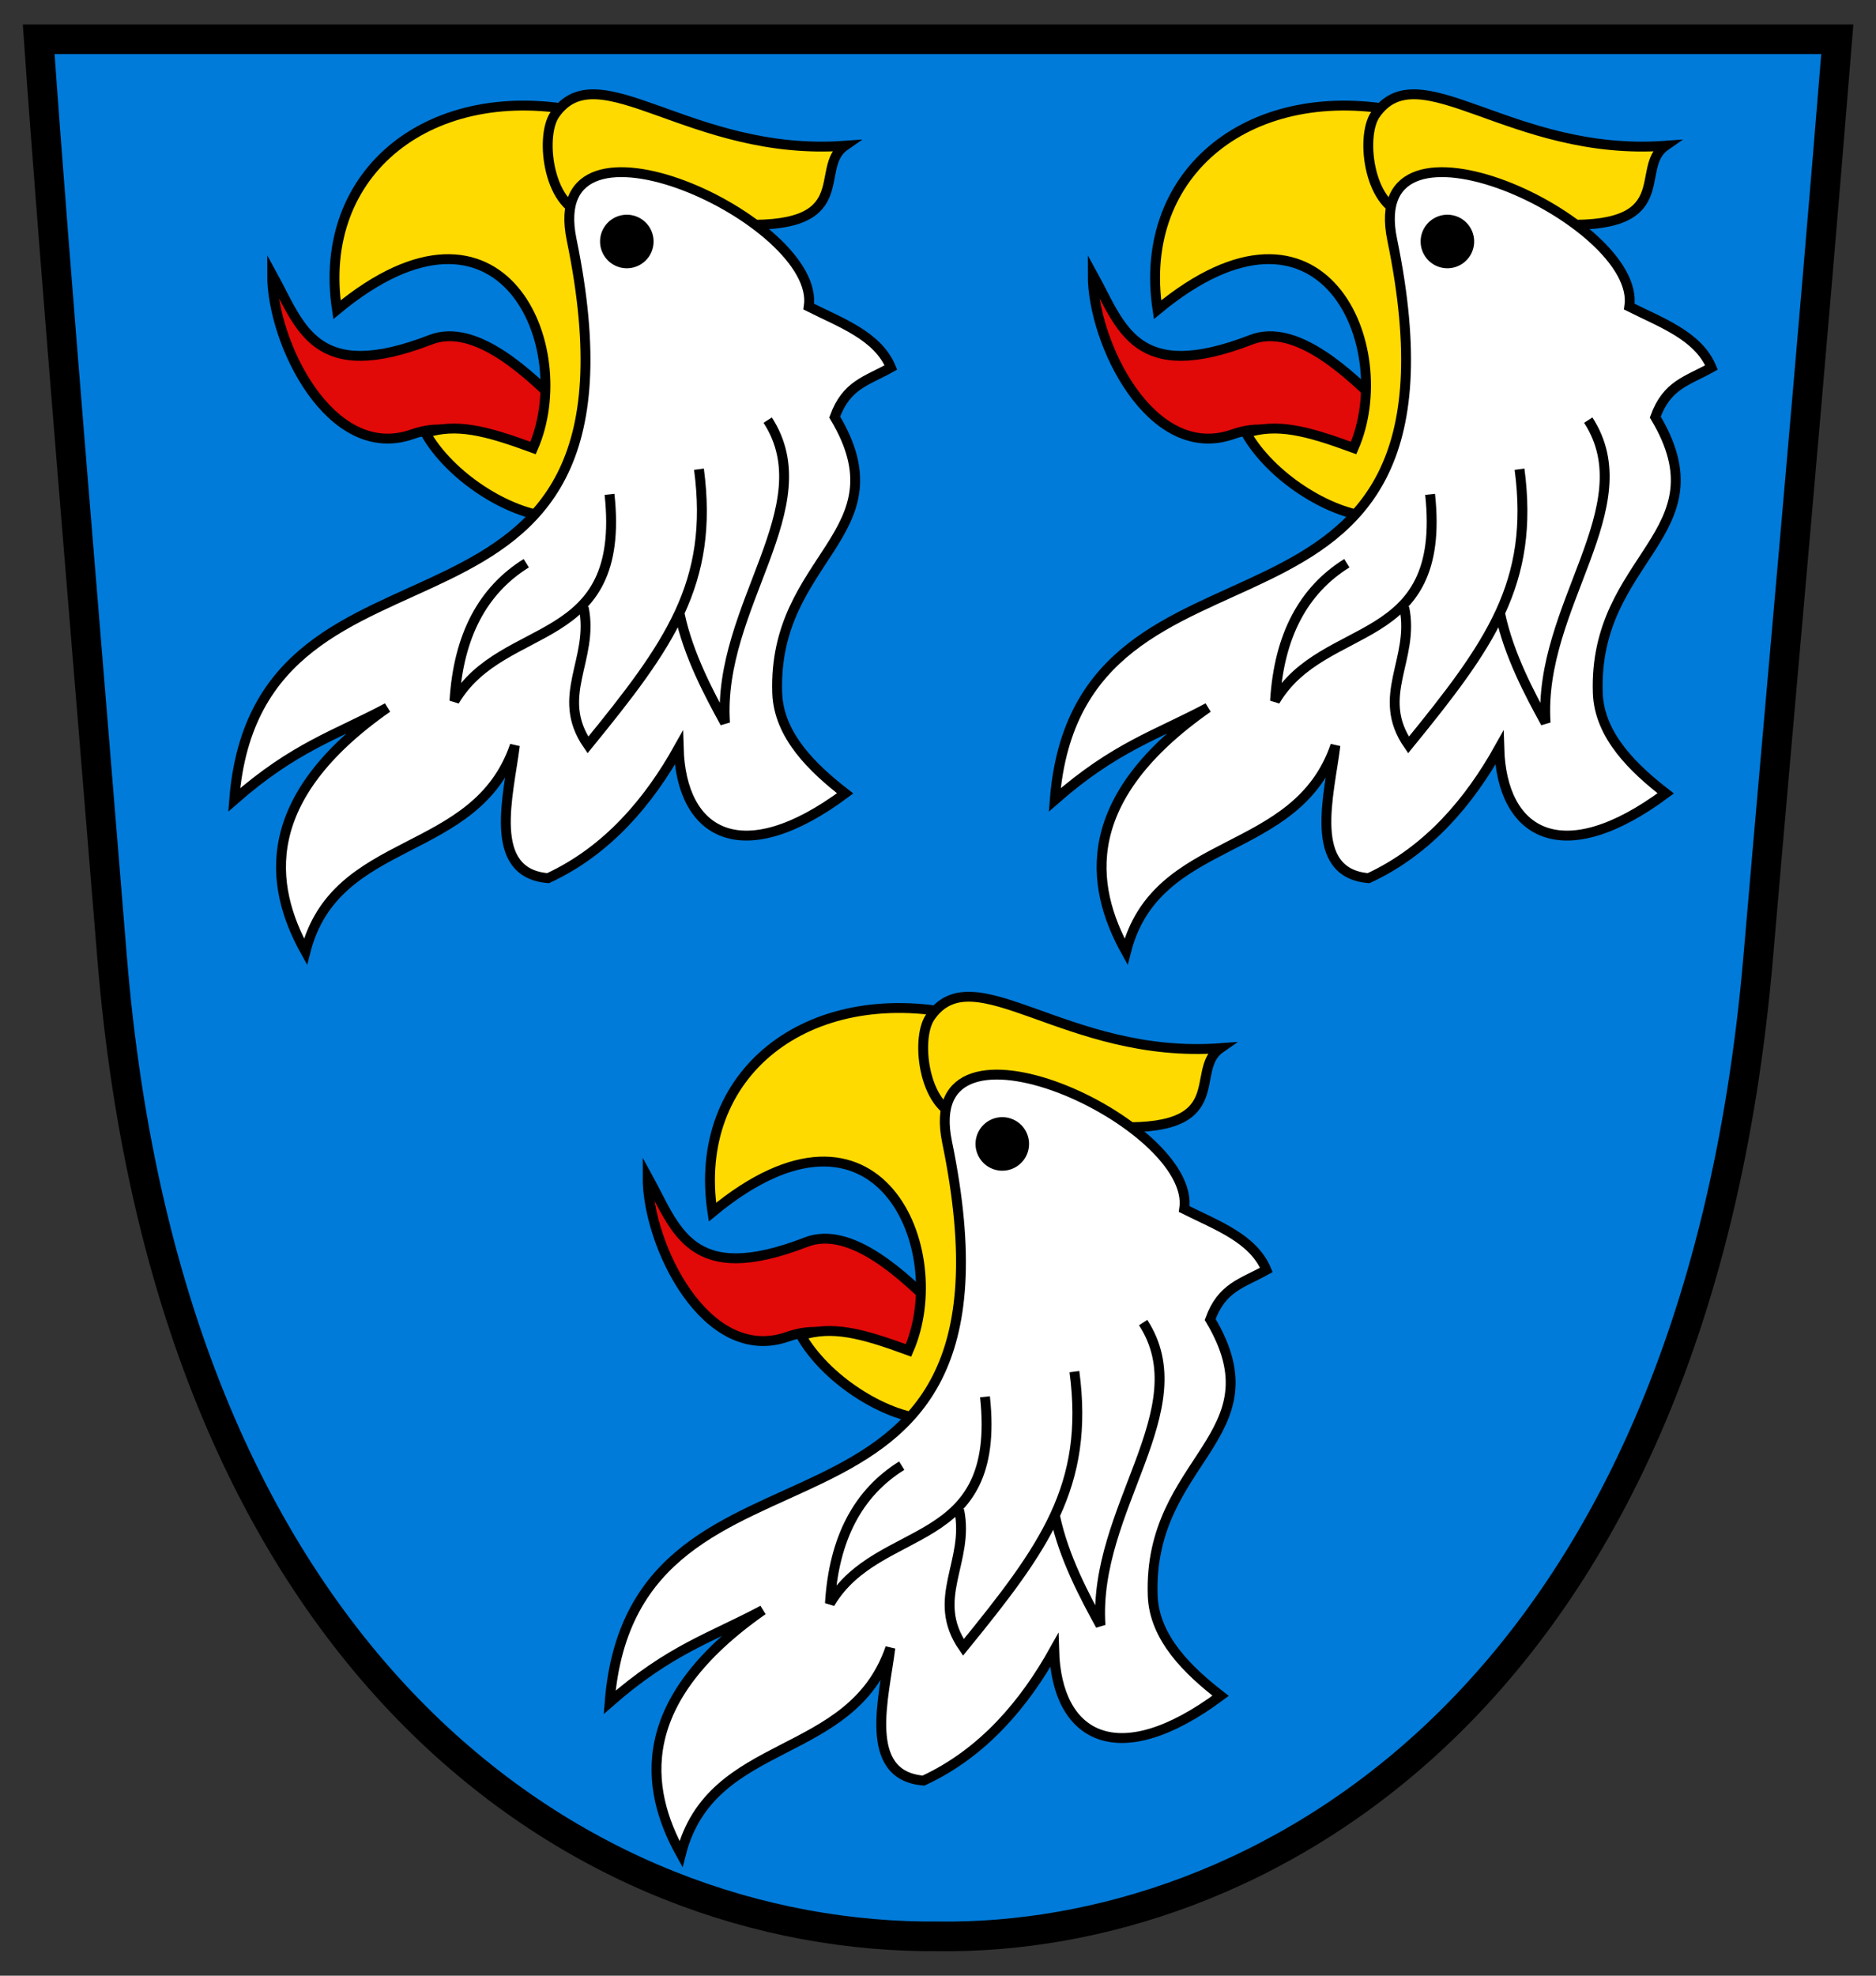 <?xml version="1.0" encoding="UTF-8" standalone="no"?>
<!-- Created with Inkscape (http://www.inkscape.org/) -->
<svg
   xmlns:dc="http://purl.org/dc/elements/1.1/"
   xmlns:cc="http://creativecommons.org/ns#"
   xmlns:rdf="http://www.w3.org/1999/02/22-rdf-syntax-ns#"
   xmlns:svg="http://www.w3.org/2000/svg"
   xmlns="http://www.w3.org/2000/svg"
   xmlns:sodipodi="http://sodipodi.sourceforge.net/DTD/sodipodi-0.dtd"
   xmlns:inkscape="http://www.inkscape.org/namespaces/inkscape"
   width="190"
   height="200"
   id="svg2"
   sodipodi:version="0.32"
   inkscape:version="0.46"
   version="1.0"
   sodipodi:docname="Wappen Obernau (Rottenburg).svg"
   inkscape:output_extension="org.inkscape.output.svg.inkscape">
  <rect width="100%" height="100%" fill="#333333" stroke="none"/>
  <defs
     id="defs4" />
  <sodipodi:namedview
     id="base"
     pagecolor="#ffffff"
     bordercolor="#666666"
     borderopacity="1.0"
     inkscape:pageopacity="0.0"
     inkscape:pageshadow="2"
     inkscape:zoom="0.9899495"
     inkscape:cx="79.556695"
     inkscape:cy="88.879324"
     inkscape:document-units="px"
     inkscape:current-layer="layer1"
     showgrid="false"
     inkscape:window-width="1920"
     inkscape:window-height="1150"
     inkscape:window-x="1272"
     inkscape:window-y="-8" />
  <g
     inkscape:label="Ebene 1"
     inkscape:groupmode="layer"
     id="layer1">
    <path
       sodipodi:nodetypes="ccccsc"
       id="path2391"
       d="M 3.919,3.978 L 186.081,3.978 C 183.382,37.356 180.477,68.831 178.087,96.71 C 171.551,173.339 126.383,196.421 95.102,196.017 C 59.456,196.355 17.212,169.407 11.338,96.752 C 9.103,69.108 5.47,26.19 3.919,3.978 z"
       style="fill:#007bda;fill-opacity:1;fill-rule:evenodd;stroke:none;stroke-width:3;stroke-linecap:butt;stroke-linejoin:miter;stroke-miterlimit:4;stroke-dasharray:none;stroke-opacity:1" />
    <g
       id="g1372"
       transform="matrix(0.223,0,0,0.223,-117.909,-5.547)">
      <g
         style="fill-rule:evenodd"
         id="g2190"
         transform="matrix(3.249,0,0,3.195,-708.508,-52.195)">
        <g
           id="Layer_x0020_1"
           transform="translate(-57.864,0)">
        </g>
      </g>
    </g>
    <g
       id="g3178"
       transform="translate(3.29,3.601)">
      <path
         sodipodi:nodetypes="csccsc"
         id="path3174"
         d="M 62.299,115.543 C 65.203,120.83 66.572,126.706 78.361,122.139 C 82.949,120.362 88.479,125.775 91.699,128.973 L 88.549,135.534 C 83.804,133.67 81.706,129.889 76.475,131.719 C 68.209,134.611 62.269,122.421 62.299,115.543 z"
         style="fill:#e20909;fill-opacity:1;fill-rule:evenodd;stroke:#000000;stroke-width:1px;stroke-linecap:butt;stroke-linejoin:miter;stroke-opacity:1" />
      <path
         sodipodi:nodetypes="cccccc"
         id="path3170"
         d="M 90.622,140.093 C 86.191,139.771 80.311,135.985 77.82,131.579 C 80.965,130.592 83.838,131.311 88.724,133.102 C 93.16,122.998 85.697,105.175 68.865,119.104 C 66.745,105.071 78.452,95.883 93.683,99.075 C 98.597,126.586 98.696,128.048 90.622,140.093 z"
         style="fill:#ffda00;fill-opacity:1;fill-rule:evenodd;stroke:#000000;stroke-width:1px;stroke-linecap:butt;stroke-linejoin:miter;stroke-opacity:1" />
      <path
         sodipodi:nodetypes="ccccs"
         id="path3172"
         d="M 90.922,99.355 C 95.318,92.956 104.655,103.647 120.303,102.507 C 116.98,104.817 121.918,111.199 108.959,110.449 L 94.342,109.452 C 90.334,109.111 89.346,101.649 90.922,99.355 z"
         style="fill:#ffda00;fill-opacity:1;fill-rule:evenodd;stroke:#000000;stroke-width:1px;stroke-linecap:butt;stroke-linejoin:miter;stroke-opacity:1" />
      <path
         sodipodi:nodetypes="cscccsccccccc"
         id="path3157"
         d="M 58.454,168.727 C 60.882,137.927 102.088,157.838 92.629,112.01 C 89.538,97.034 117.989,110.102 116.645,118.794 C 119.931,120.44 123.634,121.754 124.966,124.952 C 122.524,126.324 120.466,126.686 119.276,129.972 C 126.365,141.83 112.977,144.061 113.455,157.913 C 113.604,162.256 117.123,165.573 120.333,168.065 C 109.87,175.848 103.725,172.225 103.476,163.477 C 100.496,168.812 96.307,173.846 90.243,176.65 C 83.973,176.13 86.27,168.199 86.881,163.217 C 82.939,174.764 68.732,172.103 65.676,184.086 C 61.928,177.346 60.869,168.553 73.964,159.393 C 68.692,162.205 64.593,163.35 58.454,168.727 z"
         style="fill:#ffffff;fill-opacity:1;fill-rule:evenodd;stroke:#000000;stroke-width:1px;stroke-linecap:butt;stroke-linejoin:miter;stroke-opacity:1" />
      <path
         sodipodi:nodetypes="ccccccccc"
         d="M 112.487,130.283 C 118.177,139.056 107.377,149.141 108.166,160.93 C 106.561,157.998 104.46,154.074 103.576,149.935 M 105.527,135.251 C 107.063,146.795 102.528,153.049 94.283,163.165 C 90.857,158.217 94.94,154.499 93.855,149.266 M 96.469,137.796 C 98.184,153.644 85.721,150.368 80.764,158.715 C 81.167,152.077 83.657,147.493 88.037,144.769"
         style="fill:none;fill-rule:evenodd;stroke:#000000;stroke-width:1px;stroke-linecap:butt;stroke-linejoin:miter;stroke-opacity:1"
         id="path3159" />
      <path
         transform="translate(-0.46,-0.928)"
         d="M 101.391,113.128 A 2.71,2.71 0 1 1 95.971,113.128 A 2.71,2.71 0 1 1 101.391,113.128 z"
         sodipodi:ry="2.7099493"
         sodipodi:rx="2.7099493"
         sodipodi:cy="113.12813"
         sodipodi:cx="98.681313"
         id="path3168"
         style="opacity:1;fill:#000000;fill-opacity:1;fill-rule:nonzero;stroke:none;stroke-width:2;stroke-linecap:round;stroke-linejoin:miter;stroke-miterlimit:4;stroke-dasharray:none;stroke-opacity:0.514"
         sodipodi:type="arc" />
    </g>
    <g
       id="g3186"
       transform="translate(-34.737,-87.753)">
      <path
         sodipodi:nodetypes="csccsc"
         id="path3188"
         d="M 62.299,115.543 C 65.203,120.83 66.572,126.706 78.361,122.139 C 82.949,120.362 88.479,125.775 91.699,128.973 L 88.549,135.534 C 83.804,133.67 81.706,129.889 76.475,131.719 C 68.209,134.611 62.269,122.421 62.299,115.543 z"
         style="fill:#e20909;fill-opacity:1;fill-rule:evenodd;stroke:#000000;stroke-width:1px;stroke-linecap:butt;stroke-linejoin:miter;stroke-opacity:1" />
      <path
         sodipodi:nodetypes="cccccc"
         id="path3190"
         d="M 90.622,140.093 C 86.191,139.771 80.311,135.985 77.82,131.579 C 80.965,130.592 83.838,131.311 88.724,133.102 C 93.16,122.998 85.697,105.175 68.865,119.104 C 66.745,105.071 78.452,95.883 93.683,99.075 C 98.597,126.586 98.696,128.048 90.622,140.093 z"
         style="fill:#ffda00;fill-opacity:1;fill-rule:evenodd;stroke:#000000;stroke-width:1px;stroke-linecap:butt;stroke-linejoin:miter;stroke-opacity:1" />
      <path
         sodipodi:nodetypes="ccccs"
         id="path3192"
         d="M 90.922,99.355 C 95.318,92.956 104.655,103.647 120.303,102.507 C 116.98,104.817 121.918,111.199 108.959,110.449 L 94.342,109.452 C 90.334,109.111 89.346,101.649 90.922,99.355 z"
         style="fill:#ffda00;fill-opacity:1;fill-rule:evenodd;stroke:#000000;stroke-width:1px;stroke-linecap:butt;stroke-linejoin:miter;stroke-opacity:1" />
      <path
         sodipodi:nodetypes="cscccsccccccc"
         id="path3194"
         d="M 58.454,168.727 C 60.882,137.927 102.088,157.838 92.629,112.01 C 89.538,97.034 117.989,110.102 116.645,118.794 C 119.931,120.44 123.634,121.754 124.966,124.952 C 122.524,126.324 120.466,126.686 119.276,129.972 C 126.365,141.83 112.977,144.061 113.455,157.913 C 113.604,162.256 117.123,165.573 120.333,168.065 C 109.87,175.848 103.725,172.225 103.476,163.477 C 100.496,168.812 96.307,173.846 90.243,176.65 C 83.973,176.13 86.27,168.199 86.881,163.217 C 82.939,174.764 68.732,172.103 65.676,184.086 C 61.928,177.346 60.869,168.553 73.964,159.393 C 68.692,162.205 64.593,163.35 58.454,168.727 z"
         style="fill:#ffffff;fill-opacity:1;fill-rule:evenodd;stroke:#000000;stroke-width:1px;stroke-linecap:butt;stroke-linejoin:miter;stroke-opacity:1" />
      <path
         sodipodi:nodetypes="ccccccccc"
         d="M 112.487,130.283 C 118.177,139.056 107.377,149.141 108.166,160.93 C 106.561,157.998 104.46,154.074 103.576,149.935 M 105.527,135.251 C 107.063,146.795 102.528,153.049 94.283,163.165 C 90.857,158.217 94.94,154.499 93.855,149.266 M 96.469,137.796 C 98.184,153.644 85.721,150.368 80.764,158.715 C 81.167,152.077 83.657,147.493 88.037,144.769"
         style="fill:none;fill-rule:evenodd;stroke:#000000;stroke-width:1px;stroke-linecap:butt;stroke-linejoin:miter;stroke-opacity:1"
         id="path3196" />
      <path
         transform="translate(-0.46,-0.928)"
         d="M 101.391,113.128 A 2.71,2.71 0 1 1 95.971,113.128 A 2.71,2.71 0 1 1 101.391,113.128 z"
         sodipodi:ry="2.7099493"
         sodipodi:rx="2.7099493"
         sodipodi:cy="113.12813"
         sodipodi:cx="98.681313"
         id="path3198"
         style="opacity:1;fill:#000000;fill-opacity:1;fill-rule:nonzero;stroke:none;stroke-width:2;stroke-linecap:round;stroke-linejoin:miter;stroke-miterlimit:4;stroke-dasharray:none;stroke-opacity:0.514"
         sodipodi:type="arc" />
    </g>
    <g
       id="g3200"
       transform="translate(48.37,-87.753)">
      <path
         sodipodi:nodetypes="csccsc"
         id="path3202"
         d="M 62.299,115.543 C 65.203,120.83 66.572,126.706 78.361,122.139 C 82.949,120.362 88.479,125.775 91.699,128.973 L 88.549,135.534 C 83.804,133.67 81.706,129.889 76.475,131.719 C 68.209,134.611 62.269,122.421 62.299,115.543 z"
         style="fill:#e20909;fill-opacity:1;fill-rule:evenodd;stroke:#000000;stroke-width:1px;stroke-linecap:butt;stroke-linejoin:miter;stroke-opacity:1" />
      <path
         sodipodi:nodetypes="cccccc"
         id="path3204"
         d="M 90.622,140.093 C 86.191,139.771 80.311,135.985 77.82,131.579 C 80.965,130.592 83.838,131.311 88.724,133.102 C 93.16,122.998 85.697,105.175 68.865,119.104 C 66.745,105.071 78.452,95.883 93.683,99.075 C 98.597,126.586 98.696,128.048 90.622,140.093 z"
         style="fill:#ffda00;fill-opacity:1;fill-rule:evenodd;stroke:#000000;stroke-width:1px;stroke-linecap:butt;stroke-linejoin:miter;stroke-opacity:1" />
      <path
         sodipodi:nodetypes="ccccs"
         id="path3206"
         d="M 90.922,99.355 C 95.318,92.956 104.655,103.647 120.303,102.507 C 116.98,104.817 121.918,111.199 108.959,110.449 L 94.342,109.452 C 90.334,109.111 89.346,101.649 90.922,99.355 z"
         style="fill:#ffda00;fill-opacity:1;fill-rule:evenodd;stroke:#000000;stroke-width:1px;stroke-linecap:butt;stroke-linejoin:miter;stroke-opacity:1" />
      <path
         sodipodi:nodetypes="cscccsccccccc"
         id="path3208"
         d="M 58.454,168.727 C 60.882,137.927 102.088,157.838 92.629,112.01 C 89.538,97.034 117.989,110.102 116.645,118.794 C 119.931,120.44 123.634,121.754 124.966,124.952 C 122.524,126.324 120.466,126.686 119.276,129.972 C 126.365,141.83 112.977,144.061 113.455,157.913 C 113.604,162.256 117.123,165.573 120.333,168.065 C 109.87,175.848 103.725,172.225 103.476,163.477 C 100.496,168.812 96.307,173.846 90.243,176.65 C 83.973,176.13 86.27,168.199 86.881,163.217 C 82.939,174.764 68.732,172.103 65.676,184.086 C 61.928,177.346 60.869,168.553 73.964,159.393 C 68.692,162.205 64.593,163.35 58.454,168.727 z"
         style="fill:#ffffff;fill-opacity:1;fill-rule:evenodd;stroke:#000000;stroke-width:1px;stroke-linecap:butt;stroke-linejoin:miter;stroke-opacity:1" />
      <path
         sodipodi:nodetypes="ccccccccc"
         d="M 112.487,130.283 C 118.177,139.056 107.377,149.141 108.166,160.93 C 106.561,157.998 104.46,154.074 103.576,149.935 M 105.527,135.251 C 107.063,146.795 102.528,153.049 94.283,163.165 C 90.857,158.217 94.94,154.499 93.855,149.266 M 96.469,137.796 C 98.184,153.644 85.721,150.368 80.764,158.715 C 81.167,152.077 83.657,147.493 88.037,144.769"
         style="fill:none;fill-rule:evenodd;stroke:#000000;stroke-width:1px;stroke-linecap:butt;stroke-linejoin:miter;stroke-opacity:1"
         id="path3210" />
      <path
         transform="translate(-0.46,-0.928)"
         d="M 101.391,113.128 A 2.71,2.71 0 1 1 95.971,113.128 A 2.71,2.71 0 1 1 101.391,113.128 z"
         sodipodi:ry="2.7099493"
         sodipodi:rx="2.7099493"
         sodipodi:cy="113.12813"
         sodipodi:cx="98.681313"
         id="path3212"
         style="opacity:1;fill:#000000;fill-opacity:1;fill-rule:nonzero;stroke:none;stroke-width:2;stroke-linecap:round;stroke-linejoin:miter;stroke-miterlimit:4;stroke-dasharray:none;stroke-opacity:0.514"
         sodipodi:type="arc" />
    </g>
    <path
       style="fill:none;fill-opacity:1;fill-rule:evenodd;stroke:#000000;stroke-width:3;stroke-linecap:butt;stroke-linejoin:miter;stroke-miterlimit:4;stroke-dasharray:none;stroke-opacity:1"
       d="M 3.919,3.978 L 186.081,3.978 C 183.382,37.356 180.477,68.831 178.087,96.71 C 171.551,173.339 126.383,196.421 95.102,196.017 C 59.456,196.355 17.212,169.407 11.338,96.752 C 9.103,69.108 5.47,26.19 3.919,3.978 z"
       id="path2384"
       sodipodi:nodetypes="ccccsc" />
  </g>
</svg>
